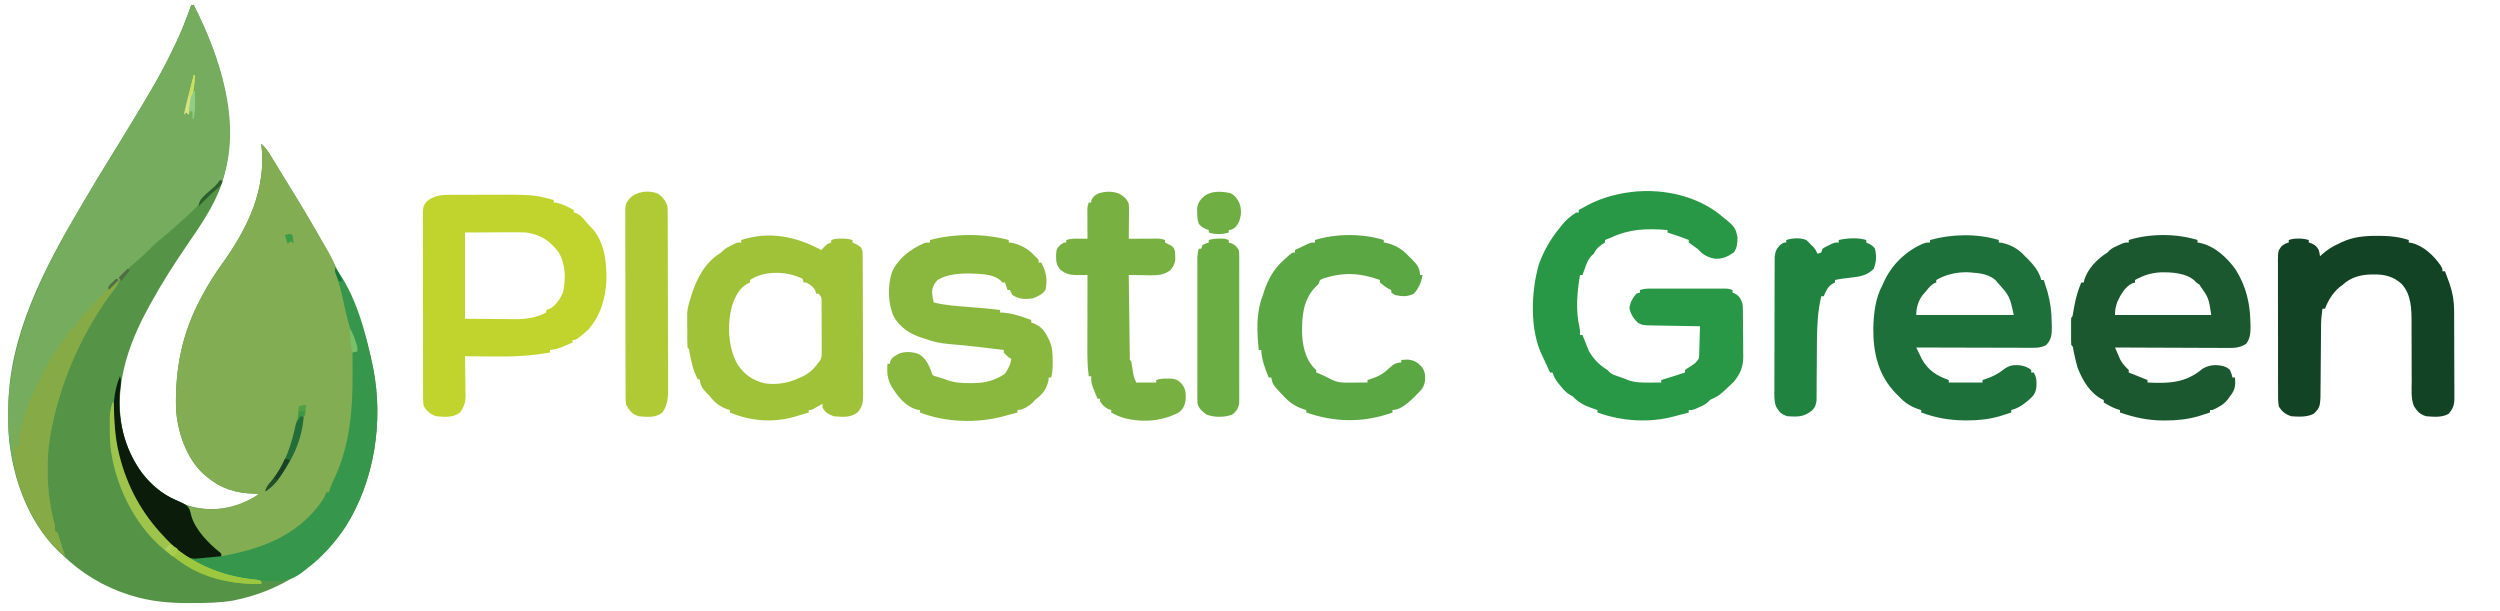 <?xml version="1.0" encoding="UTF-8"?>
<svg version="1.1" xmlns="http://www.w3.org/2000/svg" width="2000" height="489">
<path d="M0 0 C0.66 0 1.32 0 2 0 C23.993 43.439 39.72 94.911 24.375 143.062 C18.043 161.463 6.877 177.04 -4 193 C-13.988 207.678 -23.483 222.416 -32 238 C-32.44 238.792 -32.881 239.584 -33.334 240.399 C-51.37 272.868 -63.43 308.539 -53.693 345.65 C-47.51 366.609 -34.591 383.961 -15.645 394.945 C0.972 403.761 18.389 405.712 36.398 400.352 C42.157 398.191 49.608 395.392 54 391 C52.935 390.986 51.87 390.972 50.773 390.957 C35.636 390.548 23.766 386.94 12 377 C11.355 376.468 10.711 375.935 10.047 375.387 C-4.009 362.629 -11.091 341.279 -12.193 322.756 C-12.962 290.834 -7.31 262.269 8 234 C8.343 233.351 8.685 232.702 9.038 232.034 C13.597 223.406 18.703 215.411 24.408 207.499 C45.081 178.677 60.584 147.26 56 111 C59.013 113.82 61.191 116.64 63.328 120.164 C63.955 121.19 64.581 122.216 65.227 123.273 C65.894 124.379 66.562 125.485 67.25 126.625 C67.96 127.792 68.67 128.959 69.381 130.125 C70.484 131.936 71.587 133.748 72.688 135.561 C75.131 139.583 77.598 143.589 80.082 147.586 C94.754 171.202 108.507 195.16 121 220 C121.403 220.791 121.806 221.583 122.221 222.398 C132.717 243.099 140.341 265.28 145 288 C145.265 289.277 145.265 289.277 145.535 290.58 C153.948 333.181 146.577 381.277 123 418 C101.95 449.18 70.614 469.07 33.875 476.375 C22.897 478.315 11.864 478.399 0.75 478.438 C-0.505 478.447 -0.505 478.447 -1.785 478.456 C-17.352 478.53 -32.945 477.1 -47.875 472.438 C-48.685 472.188 -49.494 471.938 -50.329 471.681 C-70.566 465.122 -87.677 454.67 -103 440 C-103.746 439.317 -104.493 438.634 -105.262 437.93 C-131.719 412.904 -145.209 373.088 -146.29 337.365 C-146.369 333.431 -146.385 329.498 -146.375 325.562 C-146.374 324.731 -146.373 323.899 -146.372 323.043 C-146.171 264.918 -117.757 210.821 -88.739 161.935 C-87.044 159.074 -85.36 156.206 -83.68 153.336 C-77.374 142.58 -70.907 131.937 -64.32 121.352 C-58.473 111.946 -52.738 102.472 -47 93 C-46.475 92.135 -45.95 91.27 -45.41 90.378 C-35.017 73.23 -24.618 56.048 -15.94 37.954 C-14.966 35.93 -13.974 33.916 -12.98 31.902 C-7.917 21.518 -3.827 10.896 0 0 Z " fill="#559447" transform="translate(153,4)"/>
<path d="M0 0 C3.013 2.82 5.191 5.64 7.328 9.164 C7.955 10.19 8.581 11.216 9.227 12.273 C9.894 13.379 10.562 14.485 11.25 15.625 C11.96 16.792 12.67 17.959 13.381 19.125 C14.484 20.936 15.587 22.748 16.688 24.561 C19.131 28.583 21.598 32.589 24.082 36.586 C32.821 50.654 41.286 64.849 49.438 79.267 C50.749 81.562 52.094 83.828 53.469 86.086 C62.903 101.952 65.895 121.116 69.858 138.919 C71.514 146.249 73.541 153.284 76.117 160.34 C77 163 77 163 77 166 C76.01 166.33 75.02 166.66 74 167 C74.016 168.684 74.016 168.684 74.032 170.402 C74.069 174.653 74.091 178.905 74.11 183.156 C74.12 184.98 74.133 186.804 74.151 188.628 C74.45 220.609 68.699 250.485 54 279 C53.34 279 52.68 279 52 279 C51.902 279.558 51.804 280.116 51.703 280.691 C47.093 295.829 28.292 309.806 15 317 C2.524 323.184 -10.833 327.371 -24.562 329.625 C-25.863 329.844 -27.164 330.063 -28.504 330.289 C-32 330 -32 330 -33.495 328.762 C-34.755 327.247 -35.883 325.624 -37 324 C-38.114 322.886 -38.114 322.886 -39.25 321.75 C-47.314 313.686 -55.481 305.122 -59 294 C-58.625 291.688 -58.625 291.688 -58 290 C-57.475 290.144 -56.951 290.289 -56.41 290.438 C-38.284 294.781 -21.456 291.602 -5.414 282.488 C-3.134 281.211 -3.134 281.211 -2 280 C-3.065 279.986 -4.13 279.972 -5.227 279.957 C-20.364 279.548 -32.234 275.94 -44 266 C-44.645 265.468 -45.289 264.935 -45.953 264.387 C-60.009 251.629 -67.091 230.279 -68.193 211.756 C-68.962 179.834 -63.31 151.269 -48 123 C-47.657 122.351 -47.315 121.702 -46.962 121.034 C-42.403 112.406 -37.297 104.411 -31.592 96.499 C-10.919 67.677 4.584 36.26 0 0 Z " fill="#82AD53" transform="translate(209,115)"/>
<path d="M0 0 C0.66 0 1.32 0 2 0 C22.451 40.394 40.233 92.188 25.898 137.48 C25.454 138.728 25.454 138.728 25 140 C24.34 140 23.68 140 23 140 C22.738 140.589 22.477 141.178 22.207 141.785 C20.936 144.118 19.598 145.604 17.688 147.438 C16.748 148.352 16.748 148.352 15.789 149.285 C15.199 149.851 14.608 150.417 14 151 C10.908 154.013 8.016 157.117 5.188 160.375 C2.054 163.924 -1.201 167.075 -4.812 170.129 C-7.371 172.317 -9.837 174.593 -12.312 176.875 C-15.99 180.237 -19.737 183.447 -23.625 186.562 C-27.997 190.089 -31.955 193.846 -35.871 197.867 C-38.54 200.54 -41.367 202.989 -44.227 205.453 C-52.339 212.448 -52.339 212.448 -57.926 221.387 C-59.201 224.489 -60.918 226.684 -63 229.312 C-86.73 260.111 -102.849 297.165 -111 335 C-111.179 335.805 -111.359 336.61 -111.543 337.439 C-116.704 361.488 -116.094 389.487 -109.898 413.238 C-109 417 -109 417 -109 421 C-108.34 421.33 -107.68 421.66 -107 422 C-106.254 423.969 -106.254 423.969 -105.562 426.5 C-104.182 431.387 -102.637 436.194 -101 441 C-128.348 418.78 -140.603 382.833 -145.582 349.051 C-152.557 280.937 -122.646 219.058 -88.739 161.935 C-87.044 159.074 -85.36 156.206 -83.68 153.336 C-77.374 142.58 -70.907 131.937 -64.32 121.352 C-58.473 111.946 -52.738 102.472 -47 93 C-46.475 92.135 -45.95 91.27 -45.41 90.378 C-35.017 73.23 -24.618 56.048 -15.94 37.954 C-14.966 35.93 -13.974 33.916 -12.98 31.902 C-7.917 21.518 -3.827 10.896 0 0 Z M-60 219 C-62.31 221.31 -64.62 223.62 -67 226 C-66.67 226.66 -66.34 227.32 -66 228 C-63.36 225.36 -60.72 222.72 -58 220 C-58.66 219.67 -59.32 219.34 -60 219 Z " fill="#75AC5E" transform="translate(153,4)"/>
<path d="M0 0 C13.958 11.151 13.958 11.151 15.684 19.594 C15.737 23.768 15.309 28.253 12.684 31.594 C7.971 34.893 3.567 36.866 -2.316 36.594 C-8.498 35.424 -12.075 33.282 -16.316 28.594 C-17.569 27.673 -18.841 26.778 -20.129 25.906 C-21.181 25.143 -22.233 24.38 -23.316 23.594 C-23.316 22.934 -23.316 22.274 -23.316 21.594 C-27.042 20.059 -30.803 18.73 -34.629 17.469 C-36.232 16.939 -36.232 16.939 -37.867 16.398 C-38.675 16.133 -39.484 15.867 -40.316 15.594 C-40.316 14.934 -40.316 14.274 -40.316 13.594 C-56.63 12.307 -70.186 12.559 -85.316 19.594 C-86.979 20.271 -88.644 20.941 -90.316 21.594 C-90.316 22.254 -90.316 22.914 -90.316 23.594 C-91.245 24.192 -92.173 24.79 -93.129 25.406 C-96.413 27.66 -97.441 29.184 -99.316 32.594 C-99.948 33.166 -100.58 33.738 -101.23 34.328 C-103.813 37.133 -104.779 39.768 -106.066 43.344 C-106.494 44.514 -106.922 45.685 -107.363 46.891 C-107.835 48.229 -107.835 48.229 -108.316 49.594 C-108.976 49.594 -109.636 49.594 -110.316 49.594 C-112.6 63.418 -113.907 77.637 -110.754 91.43 C-110.316 93.594 -110.316 93.594 -110.316 97.594 C-109.656 97.594 -108.996 97.594 -108.316 97.594 C-108.062 98.246 -107.809 98.898 -107.547 99.57 C-106.49 102.253 -105.407 104.925 -104.316 107.594 C-103.904 108.604 -103.491 109.615 -103.066 110.656 C-99.295 116.987 -94.663 121.89 -88.316 125.594 C-87.829 126.108 -87.342 126.622 -86.84 127.152 C-84.758 129.123 -82.645 129.742 -79.941 130.656 C-74.403 132.556 -74.403 132.556 -71.902 133.652 C-65.892 135.84 -59.685 135.727 -53.379 135.656 C-52.6 135.652 -51.82 135.647 -51.018 135.643 C-49.117 135.631 -47.217 135.613 -45.316 135.594 C-45.316 134.934 -45.316 134.274 -45.316 133.594 C-44.448 133.328 -43.579 133.063 -42.684 132.789 C-40.955 132.259 -40.955 132.259 -39.191 131.719 C-38.054 131.371 -36.917 131.023 -35.746 130.664 C-32.589 129.679 -29.45 128.651 -26.316 127.594 C-26.316 126.934 -26.316 126.274 -26.316 125.594 C-24.418 124.191 -24.418 124.191 -21.941 122.656 C-18.834 120.728 -17.385 119.697 -15.316 116.594 C-14.948 113.785 -14.948 113.785 -14.902 110.613 C-14.844 108.868 -14.844 108.868 -14.785 107.088 C-14.754 105.873 -14.723 104.658 -14.691 103.406 C-14.633 101.566 -14.633 101.566 -14.574 99.689 C-14.48 96.658 -14.394 93.626 -14.316 90.594 C-14.869 90.586 -15.422 90.578 -15.991 90.569 C-21.75 90.483 -27.509 90.384 -33.268 90.276 C-35.416 90.238 -37.565 90.203 -39.713 90.172 C-42.804 90.126 -45.894 90.068 -48.984 90.008 C-49.943 89.996 -50.901 89.985 -51.889 89.973 C-60.431 89.784 -60.431 89.784 -64.316 87.594 C-67.671 83.952 -69.973 80.754 -70.754 75.844 C-70.155 71.392 -68.214 68.014 -65.316 64.594 C-64.326 64.264 -63.336 63.934 -62.316 63.594 C-62.316 62.934 -62.316 62.274 -62.316 61.594 C-58.928 60.464 -56.353 60.467 -52.781 60.464 C-52.122 60.463 -51.464 60.461 -50.785 60.459 C-48.608 60.455 -46.431 60.458 -44.254 60.461 C-42.741 60.46 -41.228 60.459 -39.715 60.458 C-36.544 60.457 -33.373 60.459 -30.202 60.463 C-26.137 60.469 -22.071 60.466 -18.006 60.46 C-14.881 60.456 -11.757 60.457 -8.633 60.46 C-7.133 60.461 -5.634 60.46 -4.135 60.457 C-2.041 60.455 0.054 60.459 2.148 60.464 C3.341 60.465 4.533 60.466 5.761 60.467 C8.684 60.594 8.684 60.594 11.684 61.594 C11.684 62.254 11.684 62.914 11.684 63.594 C12.302 63.883 12.921 64.171 13.559 64.469 C17.294 66.447 18.387 68.687 19.684 72.594 C19.958 75.071 19.958 75.071 19.99 77.7 C20.006 78.692 20.022 79.683 20.038 80.705 C20.044 81.767 20.049 82.828 20.055 83.922 C20.064 85.025 20.073 86.129 20.082 87.266 C20.097 89.599 20.105 91.933 20.109 94.266 C20.121 97.817 20.17 101.367 20.221 104.918 C20.23 107.19 20.237 109.462 20.242 111.734 C20.262 112.788 20.281 113.841 20.301 114.927 C20.251 123.196 17.917 128.584 12.762 134.977 C1.427 145.778 1.427 145.778 -4.395 148.602 C-6.366 149.489 -6.366 149.489 -7.723 151.051 C-9.853 153.113 -12.117 154.073 -14.816 155.281 C-15.775 155.718 -16.735 156.155 -17.723 156.605 C-20.316 157.594 -20.316 157.594 -23.316 157.594 C-23.316 158.254 -23.316 158.914 -23.316 159.594 C-26.357 160.411 -29.399 161.222 -32.441 162.031 C-33.725 162.376 -33.725 162.376 -35.035 162.729 C-55.101 168.054 -76.766 166.651 -96.316 159.594 C-96.316 158.934 -96.316 158.274 -96.316 157.594 C-96.896 157.412 -97.477 157.23 -98.074 157.043 C-105.514 154.649 -110.786 152.266 -116.316 146.594 C-117.095 146.158 -117.874 145.722 -118.676 145.273 C-121.79 143.293 -123.69 141.087 -126.004 138.219 C-127.154 136.815 -127.154 136.815 -128.328 135.383 C-130.16 132.813 -131.306 130.566 -132.316 127.594 C-132.976 127.594 -133.636 127.594 -134.316 127.594 C-135.533 124.926 -136.746 122.256 -137.949 119.582 C-138.748 117.836 -139.567 116.099 -140.434 114.387 C-150.623 93.732 -149.518 63.289 -143.344 41.512 C-139.344 30.151 -133.965 20.898 -126.316 11.594 C-125.769 10.894 -125.221 10.194 -124.656 9.473 C-121.331 5.35 -117.794 2.435 -113.316 -0.406 C-112.656 -0.406 -111.996 -0.406 -111.316 -0.406 C-111.316 -1.066 -111.316 -1.726 -111.316 -2.406 C-101.906 -7.837 -93.01 -12.004 -82.316 -14.406 C-81.61 -14.581 -80.903 -14.755 -80.175 -14.935 C-53.277 -21.086 -22.291 -16.615 0 0 Z " fill="#289746" transform="translate(1374.316,170.406)"/>
<path d="M0 0 C1.18 -0.006 2.359 -0.013 3.574 -0.019 C4.84 -0.02 6.105 -0.022 7.409 -0.023 C8.745 -0.026 10.081 -0.029 11.417 -0.033 C14.221 -0.039 17.024 -0.041 19.827 -0.04 C22.663 -0.04 25.5 -0.047 28.336 -0.061 C66.427 -0.242 66.427 -0.242 82.929 4.145 C82.929 4.805 82.929 5.465 82.929 6.145 C83.713 6.207 84.496 6.269 85.304 6.333 C90.282 7.448 94.453 9.748 98.929 12.145 C98.929 12.805 98.929 13.465 98.929 14.145 C99.61 14.31 100.29 14.475 100.991 14.645 C104.647 16.512 106.6 18.937 109.183 22.075 C110.905 24.19 110.905 24.19 112.952 26.087 C123.501 37.073 125.266 53.646 125.081 68.157 C124.321 83.07 120.457 96.429 110.554 107.895 C100.929 116.145 100.929 116.145 97.929 116.145 C97.929 116.805 97.929 117.465 97.929 118.145 C96.058 118.966 94.182 119.776 92.304 120.583 C91.26 121.035 90.216 121.488 89.14 121.954 C86.042 123.103 83.197 123.718 79.929 124.145 C79.929 124.805 79.929 125.465 79.929 126.145 C64.751 128.973 50.091 129.518 34.679 129.333 C32.458 129.318 30.236 129.304 28.015 129.292 C22.653 129.259 17.291 129.209 11.929 129.145 C11.95 130.26 11.971 131.374 11.992 132.522 C12.065 136.68 12.111 140.838 12.149 144.996 C12.169 146.791 12.196 148.587 12.231 150.382 C12.28 152.971 12.302 155.56 12.32 158.149 C12.34 158.944 12.361 159.739 12.382 160.558 C12.384 166.229 11.178 169.475 7.929 174.145 C2.524 178.441 -4.505 177.756 -11.071 177.145 C-15.909 175.533 -18.251 173.348 -21.071 169.145 C-21.577 166.048 -21.577 166.048 -21.586 162.51 C-21.593 161.857 -21.6 161.203 -21.607 160.53 C-21.625 158.348 -21.615 156.167 -21.604 153.985 C-21.612 152.418 -21.62 150.851 -21.631 149.283 C-21.653 145.031 -21.65 140.779 -21.641 136.527 C-21.636 132.976 -21.643 129.425 -21.651 125.874 C-21.668 117.495 -21.664 109.117 -21.647 100.738 C-21.631 92.098 -21.646 83.458 -21.679 74.817 C-21.705 67.395 -21.713 59.974 -21.704 52.552 C-21.699 48.12 -21.701 43.689 -21.722 39.258 C-21.74 35.091 -21.734 30.924 -21.71 26.757 C-21.705 25.229 -21.708 23.701 -21.721 22.173 C-21.82 9.19 -21.82 9.19 -18.653 5.272 C-12.915 0.546 -7.337 0.027 0 0 Z M11.929 30.145 C11.929 52.915 11.929 75.685 11.929 99.145 C23.685 99.238 23.685 99.238 35.679 99.333 C38.128 99.36 40.577 99.387 43.1 99.416 C45.079 99.424 47.059 99.432 49.038 99.438 C50.533 99.461 50.533 99.461 52.058 99.485 C60.673 99.488 69.265 98.309 76.929 94.145 C76.929 93.485 76.929 92.825 76.929 92.145 C77.678 91.903 78.427 91.661 79.198 91.411 C84.562 88.925 87.852 83.445 90.304 78.208 C92.546 67.224 92.669 56.134 86.929 46.145 C79.713 36.552 72.665 31.991 60.929 30.145 C57.059 29.897 53.208 29.911 49.331 29.95 C47.9 29.953 47.9 29.953 46.44 29.956 C42.915 29.966 39.391 29.994 35.866 30.02 C24.017 30.082 24.017 30.082 11.929 30.145 Z " fill="#C1D32D" transform="translate(360.071,155.855)"/>
<path d="M0 0 C0 0.66 0 1.32 0 2 C0.728 2.124 1.457 2.248 2.207 2.375 C13.924 4.997 23.407 13.935 30.34 23.375 C38.986 37.047 42.187 50.998 42.375 67.062 C42.389 67.955 42.403 68.848 42.418 69.768 C42.38 74.861 42.078 78.734 39 83 C33.773 86.42 29.256 86.412 23.231 86.341 C22.264 86.341 21.298 86.341 20.302 86.342 C17.121 86.34 13.939 86.317 10.758 86.293 C8.547 86.287 6.336 86.283 4.125 86.28 C-1.685 86.269 -7.495 86.239 -13.305 86.206 C-19.237 86.175 -25.169 86.162 -31.102 86.146 C-42.734 86.114 -54.367 86.063 -66 86 C-65.119 88.069 -64.219 90.13 -63.312 92.188 C-62.814 93.336 -62.315 94.485 -61.801 95.668 C-59.934 99.122 -57.813 101.302 -55 104 C-55 104.66 -55 105.32 -55 106 C-54.285 106.286 -53.569 106.572 -52.832 106.867 C-48.555 108.578 -44.277 110.289 -40 112 C-40 112.66 -40 113.32 -40 114 C-23.213 114.905 -9.251 114.403 4 103 C9.561 99.751 14.811 99.476 21 101 C23.938 102.188 23.938 102.188 26 104 C27.312 107.188 27.312 107.188 28 110 C28.66 110 29.32 110 30 110 C30.505 116.315 30.175 119.922 26 125 C25.278 126.011 24.556 127.021 23.812 128.062 C20.651 131.807 16.435 134.031 12 136 C11.34 136 10.68 136 10 136 C10 136.66 10 137.32 10 138 C8.065 138.634 6.127 139.256 4.188 139.875 C2.569 140.397 2.569 140.397 0.918 140.93 C-7.823 143.46 -16.485 144.388 -25.562 144.375 C-26.598 144.375 -27.634 144.375 -28.701 144.375 C-40.335 144.204 -51.026 141.795 -62 138 C-62 137.34 -62 136.68 -62 136 C-63.268 135.629 -63.268 135.629 -64.562 135.25 C-68.384 133.86 -71.519 132.089 -75 130 C-75 129.34 -75 128.68 -75 128 C-75.835 127.629 -75.835 127.629 -76.688 127.25 C-86.397 122.002 -92.06 111.989 -96 102 C-97.302 97.514 -98.288 92.965 -99.238 88.395 C-99.642 85.18 -99.642 85.18 -101 84 C-101.099 82.377 -101.131 80.751 -101.133 79.125 C-101.134 78.14 -101.135 77.155 -101.137 76.141 C-101.133 75.104 -101.129 74.068 -101.125 73 C-101.131 71.445 -101.131 71.445 -101.137 69.859 C-101.135 68.875 -101.134 67.89 -101.133 66.875 C-101.132 65.965 -101.131 65.055 -101.129 64.117 C-101 62 -101 62 -100 61 C-99.531 58.544 -99.1 56.091 -98.688 53.625 C-97.485 46.771 -95.688 40.44 -93 34 C-92.34 34 -91.68 34 -91 34 C-90.818 33.126 -90.818 33.126 -90.633 32.234 C-88.026 23.029 -79.906 14.851 -72 10 C-71.562 9.526 -71.123 9.051 -70.672 8.562 C-68.491 6.524 -66.219 5.53 -63.5 4.312 C-62.541 3.876 -61.582 3.439 -60.594 2.988 C-58 2 -58 2 -55 2 C-55 1.34 -55 0.68 -55 0 C-38.005 -5.277 -16.995 -5.277 0 0 Z M-50 32 C-50 32.66 -50 33.32 -50 34 C-50.74 34.226 -51.48 34.451 -52.242 34.684 C-57.98 37.423 -61.601 43.934 -64.18 49.586 C-65.482 53.318 -66 55.99 -66 60 C-40.59 60 -15.18 60 11 60 C8.976 46.35 8.976 46.35 1.375 35.562 C0.199 34.789 0.199 34.789 -1 34 C-1.436 33.517 -1.871 33.033 -2.32 32.535 C-9.106 26.334 -20.656 25.728 -29.387 25.848 C-37.095 26.297 -43.275 28.264 -50 32 Z " fill="#1B582F" transform="translate(1758,192)"/>
<path d="M0 0 C0 0.66 0 1.32 0 2 C0.784 2.062 1.567 2.124 2.375 2.188 C9.794 3.85 15.978 7.261 21 13 C21.804 13.763 22.609 14.526 23.438 15.312 C28.219 20.327 32.288 25.153 34 32 C34.66 32 35.32 32 36 32 C36.632 33.956 37.255 35.915 37.875 37.875 C38.397 39.511 38.397 39.511 38.93 41.18 C41.337 49.771 42.363 57.826 42.375 66.75 C42.399 67.752 42.424 68.753 42.449 69.785 C42.472 75.639 42.216 79.54 38 84 C33.315 86.612 28.555 86.268 23.344 86.227 C22.378 86.227 21.412 86.228 20.416 86.228 C17.229 86.227 14.042 86.211 10.855 86.195 C8.643 86.192 6.431 86.189 4.218 86.187 C-1.6 86.179 -7.418 86.159 -13.236 86.137 C-19.175 86.117 -25.114 86.108 -31.053 86.098 C-42.702 86.076 -54.351 86.042 -66 86 C-65.091 87.9 -64.173 89.795 -63.25 91.688 C-62.74 92.743 -62.229 93.799 -61.703 94.887 C-56.534 104.336 -49.856 108.514 -40 112 C-40 112.66 -40 113.32 -40 114 C-31.09 114 -22.18 114 -13 114 C-13 113.34 -13 112.68 -13 112 C-12.299 111.781 -11.598 111.562 -10.875 111.336 C-5.014 109.377 -0.572 107.181 4.242 103.332 C8.198 100.334 11.749 99.822 16.562 100.188 C20.277 100.715 23.024 101.6 26 104 C26 104.66 26 105.32 26 106 C26.66 106 27.32 106 28 106 C29.708 108.971 30.252 111.081 30.188 114.5 C30.178 115.629 30.178 115.629 30.168 116.781 C29.754 122.245 28.133 124.306 24 128 C19.575 131.688 15.691 134.577 10 136 C10 136.66 10 137.32 10 138 C8.065 138.634 6.127 139.256 4.188 139.875 C2.569 140.397 2.569 140.397 0.918 140.93 C-7.708 143.428 -16.229 144.364 -25.188 144.312 C-26.183 144.309 -27.179 144.306 -28.206 144.302 C-39.957 144.131 -50.963 142.139 -62 138 C-62 137.34 -62 136.68 -62 136 C-63.268 135.629 -63.268 135.629 -64.562 135.25 C-70.984 132.915 -75.416 130.02 -80 125 C-80.669 124.346 -81.338 123.693 -82.027 123.02 C-96.343 108.41 -100.502 90.502 -100.356 70.588 C-100.041 58.71 -98.74 46.567 -93 36 C-92.653 35.219 -92.306 34.438 -91.949 33.633 C-85.795 20.056 -74.865 9.333 -61.258 3.219 C-58 2 -58 2 -55 2 C-55 1.34 -55 0.68 -55 0 C-37.567 -4.833 -17.364 -5.304 0 0 Z M-50 32 C-50 32.66 -50 33.32 -50 34 C-50.557 34.206 -51.114 34.413 -51.688 34.625 C-54.294 36.175 -55.914 38.064 -57.773 40.438 C-58.828 41.781 -59.969 43.055 -61.125 44.312 C-64.479 49.12 -66 54.162 -66 60 C-40.26 60 -14.52 60 12 60 C8.747 44.946 8.747 44.946 -1 34 C-1.577 33.319 -2.155 32.639 -2.75 31.938 C-7.944 27.465 -15.328 26.413 -22 26 C-22.759 25.947 -23.519 25.894 -24.301 25.84 C-33.269 25.511 -42.219 27.461 -50 32 Z " fill="#1D703A" transform="translate(1599,192)"/>
<path d="M0 0 C1.145 -1.207 1.145 -1.207 2.312 -2.438 C5 -5 5 -5 8 -6 C8 -6.66 8 -7.32 8 -8 C10.933 -8.978 12.882 -9.134 15.938 -9.125 C17.219 -9.129 17.219 -9.129 18.527 -9.133 C20.827 -9.009 22.796 -8.644 25 -8 C25 -7.34 25 -6.68 25 -6 C25.598 -5.711 26.196 -5.423 26.812 -5.125 C31.816 -2.552 31.816 -2.552 33 1 C33.098 2.661 33.139 4.326 33.147 5.99 C33.158 7.536 33.158 7.536 33.169 9.112 C33.172 10.242 33.174 11.372 33.177 12.536 C33.184 13.727 33.19 14.917 33.197 16.144 C33.217 20.092 33.228 24.04 33.238 27.988 C33.242 29.349 33.246 30.709 33.251 32.069 C33.27 38.461 33.284 44.852 33.292 51.243 C33.302 58.616 33.328 65.988 33.369 73.36 C33.399 79.062 33.414 84.764 33.417 90.466 C33.419 93.87 33.428 97.274 33.453 100.678 C33.478 104.478 33.477 108.276 33.47 112.075 C33.489 113.761 33.489 113.761 33.509 115.481 C33.468 121.633 33.167 125.345 29 130 C23.496 134.234 16.619 133.623 10 133 C5.756 131.536 3.22 129.947 1 126 C1 125.01 1 124.02 1 123 C0.06 123.541 0.06 123.541 -0.898 124.094 C-1.716 124.558 -2.533 125.022 -3.375 125.5 C-4.187 125.964 -4.999 126.428 -5.836 126.906 C-8 128 -8 128 -10 128 C-10 128.66 -10 129.32 -10 130 C-12.707 130.817 -15.416 131.629 -18.125 132.438 C-19.266 132.783 -19.266 132.783 -20.43 133.135 C-37.997 138.359 -56.114 137.127 -73 130 C-73 129.34 -73 128.68 -73 128 C-74.299 127.629 -74.299 127.629 -75.625 127.25 C-82.109 124.849 -85.834 121.292 -90 116 C-90.516 115.505 -91.031 115.01 -91.562 114.5 C-94.581 111.35 -97 108.428 -97 104 C-97.66 103.67 -98.32 103.34 -99 103 C-102.556 96.392 -103.98 89.11 -105.387 81.809 C-105.711 79.109 -105.711 79.109 -107 78 C-107.22 73.692 -107.186 69.378 -107.185 65.064 C-107.187 62.905 -107.206 60.746 -107.225 58.586 C-107.228 57.201 -107.23 55.815 -107.23 54.43 C-107.235 53.174 -107.239 51.918 -107.243 50.625 C-106.988 46.818 -106.168 43.623 -105 40 C-104.656 38.819 -104.312 37.638 -103.957 36.422 C-99.685 22.717 -92.748 9.494 -80 2 C-79.505 1.499 -79.01 0.997 -78.5 0.48 C-76.544 -1.45 -74.458 -2.47 -72 -3.688 C-71.134 -4.124 -70.267 -4.561 -69.375 -5.012 C-67 -6 -67 -6 -64 -6 C-64 -6.66 -64 -7.32 -64 -8 C-41.341 -15.307 -20.35 -10.872 0 0 Z M-57 24 C-57 24.66 -57 25.32 -57 26 C-57.588 26.259 -58.176 26.518 -58.781 26.785 C-65.66 30.551 -68.89 37.225 -71.273 44.387 C-75.368 59.113 -74.656 77.698 -67.137 91.199 C-61.964 99.394 -54.934 104.248 -45.402 106.656 C-36.211 107.971 -27.482 106.655 -19 103 C-18.169 102.649 -17.337 102.299 -16.48 101.938 C-10.541 99.231 -6.795 96.285 -3 91 C-2.23 90.108 -2.23 90.108 -1.445 89.197 C0.27 86.589 0.375 85.191 0.372 82.095 C0.379 81.124 0.385 80.153 0.391 79.153 C0.382 78.111 0.373 77.069 0.363 75.996 C0.364 74.921 0.364 73.846 0.365 72.739 C0.362 70.469 0.353 68.198 0.336 65.928 C0.313 62.447 0.316 58.967 0.322 55.486 C0.317 53.281 0.31 51.076 0.301 48.871 C0.302 47.827 0.303 46.784 0.304 45.708 C0.294 44.74 0.284 43.772 0.275 42.775 C0.27 41.923 0.265 41.072 0.261 40.194 C0.133 37.71 0.133 37.71 -2 35 C-2.66 35 -3.32 35 -4 35 C-4.309 33.886 -4.309 33.886 -4.625 32.75 C-6.412 29.176 -8.56 27.935 -12 26 C-12.66 26 -13.32 26 -14 26 C-14.495 24.515 -14.495 24.515 -15 23 C-27.424 16.809 -45.302 16.202 -57 24 Z " fill="#9FC239" transform="translate(657,200)"/>
<path d="M0 0 C0 0.66 0 1.32 0 2 C0.784 2.062 1.567 2.124 2.375 2.188 C9.776 3.846 16.005 7.249 21 13 C21.598 13.557 22.196 14.114 22.812 14.688 C24 16 24 16 24 18 C24.66 18 25.32 18 26 18 C30.012 25.415 31.06 31.582 29.438 39.875 C26.938 43.57 23.138 45.172 19.062 46.75 C12.821 47.506 8.364 47.576 3 44 C1.625 41.812 1.625 41.812 1 40 C0.34 40 -0.32 40 -1 40 C-1.99 37.03 -1.99 37.03 -3 34 C-3.66 34 -4.32 34 -5 34 C-5.451 33.539 -5.902 33.077 -6.367 32.602 C-11.17 27.891 -19.577 27.332 -26 27 C-26.978 26.947 -27.957 26.894 -28.965 26.84 C-38.105 26.585 -48.984 27.1 -57 32 C-59.841 35.315 -61.256 37.791 -61.312 42.125 C-61.082 44.98 -60.743 47.283 -60 50 C-50.897 52.221 -41.685 52.832 -32.375 53.562 C-30.028 53.751 -27.681 53.941 -25.334 54.133 C-23.885 54.251 -22.436 54.367 -20.986 54.481 C-16.301 54.856 -11.659 55.39 -7 56 C-7 56.66 -7 57.32 -7 58 C-6.452 58.014 -5.904 58.028 -5.34 58.043 C2.941 58.541 10.265 61.205 18 64 C18 64.66 18 65.32 18 66 C19.083 66.371 19.083 66.371 20.188 66.75 C25.801 69.245 28.618 72.446 31.25 77.938 C31.75 78.957 32.25 79.977 32.766 81.027 C34.98 86.36 35.157 91.279 35.125 97 C35.129 97.699 35.133 98.397 35.137 99.117 C35.13 102.871 34.898 106.352 34 110 C33.34 110 32.68 110 32 110 C31.918 110.846 31.835 111.691 31.75 112.562 C30.158 119.858 26.692 123.613 21 128 C20.381 128.681 19.762 129.361 19.125 130.062 C15.945 132.962 11.428 136 7 136 C7 136.66 7 137.32 7 138 C3.981 138.819 0.959 139.629 -2.062 140.438 C-3.334 140.783 -3.334 140.783 -4.631 141.135 C-25.651 146.735 -50.605 145.931 -71 138 C-71 137.34 -71 136.68 -71 136 C-71.66 135.938 -72.32 135.876 -73 135.812 C-82.795 133.16 -88.292 125.711 -93.613 117.516 C-97.123 111.306 -97.603 106.05 -97 99 C-96.34 99 -95.68 99 -95 99 C-94.959 98.422 -94.918 97.845 -94.875 97.25 C-93.537 93.808 -91.137 92.784 -88 91 C-82.888 88.955 -76.936 89.315 -71.875 91.312 C-65.807 94.616 -63.096 101.713 -61 108 C-59.209 108.923 -59.209 108.923 -57 109.5 C-52 111 -52 111 -50.093 111.744 C-43.774 114.126 -37.97 114.539 -31.25 114.5 C-30.195 114.498 -29.139 114.496 -28.052 114.494 C-18.482 114.301 -11.05 112.367 -3 107 C-0.432 102.997 1.42 99.784 2 95 C1.34 94.67 0.68 94.34 0 94 C-2.125 92.062 -2.125 92.062 -4 90 C-4 89.34 -4 88.68 -4 88 C-7.562 87.558 -11.125 87.122 -14.688 86.688 C-15.794 86.552 -16.9 86.417 -18.039 86.277 C-24.287 85.525 -30.536 84.836 -36.801 84.238 C-38.084 84.114 -39.368 83.99 -40.691 83.863 C-43.181 83.626 -45.671 83.397 -48.163 83.178 C-54.858 82.537 -60.731 81.419 -67 79 C-67.98 78.696 -68.959 78.392 -69.969 78.078 C-79.339 75.013 -87.315 69.742 -92.121 60.949 C-96.76 50.628 -96.9 36.575 -93.5 25.812 C-88.613 14.834 -78.733 7.346 -67.98 2.664 C-66 2 -66 2 -63 2 C-63 1.34 -63 0.68 -63 0 C-43.519 -5.304 -19.481 -5.304 0 0 Z " fill="#8AB83E" transform="translate(807,192)"/>
<path d="M0 0 C1.049 0.001 2.097 0.003 3.178 0.004 C10.875 0.099 17.835 0.9 25.188 3.312 C25.188 3.973 25.188 4.633 25.188 5.312 C25.913 5.425 26.639 5.537 27.387 5.652 C37.036 7.927 45.152 15.752 50.688 23.688 C52.188 26.312 52.188 26.312 52.188 28.312 C52.847 28.312 53.508 28.312 54.188 28.312 C54.986 30.456 55.776 32.602 56.562 34.75 C57.003 35.945 57.444 37.14 57.898 38.371 C60.355 45.553 61.487 52.463 61.478 60.042 C61.485 60.862 61.491 61.683 61.498 62.529 C61.517 65.211 61.521 67.892 61.523 70.574 C61.53 72.453 61.537 74.331 61.544 76.21 C61.556 80.132 61.559 84.055 61.558 87.978 C61.558 92.998 61.585 98.018 61.62 103.038 C61.642 106.912 61.646 110.785 61.645 114.658 C61.647 116.509 61.656 118.36 61.672 120.212 C61.691 122.799 61.685 125.384 61.673 127.971 C61.685 128.731 61.696 129.49 61.707 130.272 C61.647 135.419 60.453 138.358 57.188 142.312 C51.726 145.466 45.288 144.782 39.188 144.312 C34.236 142.898 31.846 140.366 29.255 136.077 C26.852 129.855 27.508 122.804 27.551 116.223 C27.543 114.552 27.532 112.881 27.519 111.21 C27.491 106.825 27.49 102.442 27.497 98.057 C27.505 91.045 27.473 84.033 27.435 77.021 C27.426 74.585 27.431 72.15 27.438 69.714 C27.434 58.775 27.336 47.228 19.652 38.586 C13.168 32.589 6.064 30.759 -2.625 30.875 C-3.41 30.881 -4.194 30.887 -5.003 30.894 C-13.728 31.127 -21.328 33.21 -27.812 39.312 C-28.617 39.89 -29.421 40.468 -30.25 41.062 C-35.74 45.883 -39.264 51.517 -41.812 58.312 C-42.472 58.312 -43.133 58.312 -43.812 58.312 C-44.546 62.923 -44.943 67.357 -44.97 72.023 C-44.986 73.961 -44.986 73.961 -45.001 75.937 C-45.006 76.959 -45.006 76.959 -45.012 78 C-45.024 80.154 -45.043 82.308 -45.065 84.462 C-45.126 90.581 -45.18 96.7 -45.214 102.82 C-45.235 106.576 -45.27 110.331 -45.315 114.087 C-45.329 115.509 -45.337 116.93 -45.341 118.352 C-45.387 136.887 -45.387 136.887 -50.812 142.312 C-56.532 145.172 -62.562 144.736 -68.812 144.312 C-73.631 142.706 -76.204 140.659 -78.812 136.312 C-79.423 132.33 -79.369 128.373 -79.346 124.35 C-79.355 123.138 -79.363 121.926 -79.372 120.677 C-79.391 117.361 -79.392 114.045 -79.383 110.729 C-79.378 107.958 -79.385 105.187 -79.392 102.416 C-79.409 95.879 -79.406 89.342 -79.389 82.804 C-79.372 76.064 -79.388 69.325 -79.42 62.585 C-79.447 56.793 -79.454 51.001 -79.446 45.209 C-79.441 41.752 -79.443 38.295 -79.463 34.838 C-79.485 30.983 -79.466 27.13 -79.444 23.275 C-79.455 22.132 -79.467 20.989 -79.479 19.812 C-79.386 12.089 -79.386 12.089 -76.461 8.127 C-73.812 6.312 -73.812 6.312 -70.812 5.312 C-70.812 4.652 -70.812 3.993 -70.812 3.312 C-68.015 2.38 -66.269 2.178 -63.375 2.188 C-62.613 2.185 -61.851 2.182 -61.066 2.18 C-58.859 2.31 -56.933 2.704 -54.812 3.312 C-54.812 3.973 -54.812 4.633 -54.812 5.312 C-53.668 5.684 -53.668 5.684 -52.5 6.062 C-49.485 7.465 -48.447 8.452 -46.812 11.312 C-46.125 14.062 -46.125 14.062 -45.812 16.312 C-45.404 15.929 -44.995 15.545 -44.573 15.149 C-40.195 11.199 -35.85 8.501 -30.5 6.062 C-29.805 5.725 -29.109 5.387 -28.393 5.039 C-19.177 0.748 -10.07 -0.051 0 0 Z " fill="#124324" transform="translate(1901.812,188.688)"/>
<path d="M0 0 C0 0.66 0 1.32 0 2 C0.722 2.119 1.444 2.237 2.188 2.359 C9.239 3.966 15.254 7.576 20 13 C21.268 14.207 21.268 14.207 22.562 15.438 C26.416 19.489 29 22.291 29 28 C29.66 28 30.32 28 31 28 C30.183 33.555 27.928 38.926 24 43 C19.042 45.479 14.29 45.249 9 44 C7.515 43.01 7.515 43.01 6 42 C6 41.34 6 40.68 6 40 C5.443 39.752 4.886 39.505 4.312 39.25 C1.576 37.771 -0.677 36.065 -3 34 C-3 33.34 -3 32.68 -3 32 C-19.052 26.203 -32.531 25.574 -48.781 30.914 C-49.513 31.272 -50.246 31.631 -51 32 C-51.33 32.99 -51.66 33.98 -52 35 C-52.742 35.722 -53.485 36.444 -54.25 37.188 C-64.261 47.426 -65.457 59.969 -65.356 73.748 C-65.09 83.931 -62.982 94.741 -55.75 102.375 C-55.172 102.911 -54.595 103.448 -54 104 C-54 104.66 -54 105.32 -54 106 C-53.279 106.277 -52.559 106.554 -51.816 106.84 C-48.232 108.316 -44.841 110.093 -41.402 111.879 C-37.462 113.718 -34.132 114.123 -29.797 114.098 C-28.817 114.094 -27.837 114.091 -26.828 114.088 C-25.812 114.08 -24.797 114.071 -23.75 114.062 C-22.719 114.058 -21.688 114.053 -20.625 114.049 C-18.083 114.037 -15.542 114.021 -13 114 C-13 113.34 -13 112.68 -13 112 C-12.299 111.792 -11.598 111.585 -10.875 111.371 C-4.689 109.362 -0.42 107.101 4.285 102.617 C7.365 99.713 9.745 98 14 98 C14 97.34 14 96.68 14 96 C19.261 95.342 23.012 95.507 27.438 98.625 C30.757 101.461 32.39 103.559 33 108 C33.343 112.416 32.916 115.652 30.391 119.367 C28.359 121.706 26.246 123.866 24 126 C23.404 126.58 22.809 127.16 22.195 127.758 C18.205 131.417 12.653 136 7 136 C7 136.66 7 137.32 7 138 C-16.159 146.326 -38.765 146.06 -62 138 C-62 137.34 -62 136.68 -62 136 C-63.268 135.629 -63.268 135.629 -64.562 135.25 C-70.978 132.917 -75.424 130.023 -80 125 C-80.665 124.304 -81.33 123.608 -82.016 122.891 C-88.861 115.553 -88.861 115.553 -90 110 C-90.66 110 -91.32 110 -92 110 C-95.09 102.624 -97.592 96.024 -98 88 C-98.66 88 -99.32 88 -100 88 C-101.403 73.415 -102.27 58.9 -97 45 C-96.649 43.906 -96.299 42.811 -95.938 41.684 C-92.588 31.469 -88.055 23.25 -80 16 C-79.408 15.462 -78.817 14.925 -78.207 14.371 C-73.288 10 -73.288 10 -71 10 C-71 9.34 -71 8.68 -71 8 C-68.899 6.993 -66.794 5.995 -64.688 5 C-63.516 4.443 -62.344 3.886 -61.137 3.312 C-58 2 -58 2 -55 2 C-55 1.34 -55 0.68 -55 0 C-38.005 -5.277 -16.995 -5.277 0 0 Z " fill="#5BA744" transform="translate(1107,192)"/>
<path d="M0 0 C16.41 20.863 24.752 52.41 30 78 C30.176 78.851 30.353 79.703 30.535 80.58 C38.948 123.181 31.577 171.277 8 208 C-0.241 220.207 -10.27 231.767 -22.128 240.599 C-23.605 241.704 -25.039 242.866 -26.456 244.048 C-35.1 250.682 -42.526 251.17 -52.938 250.812 C-54.497 250.785 -56.057 250.758 -57.617 250.731 C-69.5 250.436 -80.727 248.911 -92 245 C-93.146 244.604 -94.292 244.209 -95.473 243.801 C-98.402 242.663 -101.186 241.397 -104 240 C-105.04 239.499 -106.081 238.997 -107.152 238.48 C-137.73 222.955 -159.332 194.157 -170 162 C-177.49 138.501 -182.022 110.486 -172 87 C-170.909 90.272 -171.247 92.394 -171.72 95.752 C-174.761 120.182 -168.677 145.195 -154 165 C-146.716 174.265 -138.502 181.071 -127.725 185.842 C-118.712 189.887 -118.712 189.887 -116.406 193.492 C-115.562 196.188 -115.562 196.188 -114.898 199 C-111.589 210.05 -101.153 220.796 -92.285 227.773 C-91.861 228.178 -91.437 228.583 -91 229 C-91 229.66 -91 230.32 -91 231 C-59.138 225.171 -30.528 215.071 -10.875 187.5 C-9.126 184.922 -7.99 182.97 -7 180 C-6.34 180 -5.68 180 -5 180 C-4.728 179.132 -4.456 178.265 -4.176 177.371 C-3.043 174.124 -1.694 171.151 -0.188 168.062 C11.953 141.976 14.212 113.566 14.062 85.188 C14.057 83.512 14.053 81.837 14.049 80.162 C14.038 76.108 14.021 72.054 14 68 C15.32 67.67 16.64 67.34 18 67 C17.576 65.844 17.152 64.687 16.715 63.496 C12.343 51.186 9.169 38.78 6.486 26.015 C4.98 18.954 3.215 12.187 0.759 5.393 C0 3 0 3 0 0 Z " fill="#36964B" transform="translate(268,214)"/>
<path d="M0 0 C3.725 2.192 5.905 3.938 7.52 8.012 C7.747 11.036 7.747 11.036 7.715 14.527 C7.708 15.778 7.702 17.028 7.695 18.316 C7.679 19.618 7.662 20.92 7.645 22.262 C7.636 23.579 7.626 24.897 7.617 26.254 C7.594 29.507 7.561 32.759 7.52 36.012 C8.291 36.006 9.063 36.001 9.859 35.996 C13.35 35.975 16.841 35.962 20.332 35.949 C22.154 35.937 22.154 35.937 24.014 35.924 C25.759 35.919 25.759 35.919 27.539 35.914 C28.613 35.909 29.686 35.904 30.792 35.898 C33.52 36.012 33.52 36.012 36.52 37.012 C36.52 37.672 36.52 38.332 36.52 39.012 C37.118 39.3 37.716 39.589 38.332 39.887 C43.336 42.46 43.336 42.46 44.52 46.012 C44.636 47.488 44.695 48.969 44.707 50.449 C44.721 51.211 44.735 51.973 44.75 52.758 C44.394 56.243 42.983 58.428 40.832 61.137 C34.623 66.171 26.648 65.253 19.082 65.137 C17.969 65.128 16.856 65.119 15.709 65.109 C12.979 65.086 10.249 65.053 7.52 65.012 C7.627 73.861 7.739 82.709 7.859 91.558 C7.914 95.667 7.968 99.775 8.017 103.884 C8.064 107.845 8.117 111.807 8.172 115.768 C8.193 117.283 8.212 118.798 8.229 120.313 C8.253 122.427 8.283 124.542 8.314 126.656 C8.338 128.465 8.338 128.465 8.361 130.31 C8.214 132.928 8.214 132.928 9.52 134.012 C10.061 136.976 10.485 139.952 10.922 142.934 C11.497 146.408 11.497 146.408 13.52 151.012 C18.8 151.012 24.08 151.012 29.52 151.012 C29.52 150.352 29.52 149.692 29.52 149.012 C32.605 147.983 34.789 147.878 38.02 147.887 C38.979 147.884 39.938 147.882 40.926 147.879 C44.842 148.079 47.008 149.085 49.707 151.824 C53.163 156.014 53.34 159.84 53.016 165.141 C52.252 169.559 51.102 172.241 47.52 175.012 C33.485 182.345 17.079 183.398 1.887 178.879 C-1.069 177.796 -3.762 176.598 -6.48 175.012 C-6.48 174.352 -6.48 173.692 -6.48 173.012 C-7.594 172.671 -7.594 172.671 -8.73 172.324 C-12.023 170.753 -13.455 169.012 -15.48 166.012 C-15.48 165.352 -15.48 164.692 -15.48 164.012 C-16.14 164.012 -16.8 164.012 -17.48 164.012 C-18.324 161.953 -19.155 159.89 -19.98 157.824 C-20.445 156.676 -20.909 155.527 -21.387 154.344 C-22.389 151.292 -22.719 149.181 -22.48 146.012 C-23.14 146.012 -23.8 146.012 -24.48 146.012 C-25.699 137.475 -25.608 128.983 -25.578 120.383 C-25.576 118.781 -25.575 117.18 -25.574 115.579 C-25.57 111.391 -25.56 107.204 -25.549 103.017 C-25.539 98.734 -25.534 94.45 -25.529 90.166 C-25.519 81.781 -25.502 73.396 -25.48 65.012 C-26.301 65.02 -27.122 65.028 -27.967 65.036 C-29.045 65.042 -30.123 65.048 -31.234 65.055 C-32.302 65.063 -33.371 65.071 -34.471 65.079 C-39.838 64.959 -43.251 64.054 -47.355 60.574 C-50.159 57.193 -50.62 54.77 -50.605 50.512 C-50.608 49.738 -50.611 48.965 -50.613 48.168 C-50.393 44.599 -49.722 43.229 -47.043 40.824 C-44.48 39.012 -44.48 39.012 -42.48 39.012 C-42.48 38.352 -42.48 37.692 -42.48 37.012 C-38.92 35.825 -36.042 35.915 -32.293 35.949 C-31.021 35.958 -29.748 35.967 -28.438 35.977 C-26.974 35.994 -26.974 35.994 -25.48 36.012 C-25.488 34.854 -25.488 34.854 -25.496 33.673 C-25.517 30.181 -25.53 26.69 -25.543 23.199 C-25.551 21.984 -25.56 20.769 -25.568 19.518 C-25.573 17.773 -25.573 17.773 -25.578 15.992 C-25.586 14.382 -25.586 14.382 -25.594 12.739 C-25.48 10.012 -25.48 10.012 -24.48 7.012 C-23.82 7.012 -23.16 7.012 -22.48 7.012 C-22.46 6.434 -22.439 5.857 -22.418 5.262 C-21.215 2.375 -19.513 1.198 -16.77 -0.219 C-11.324 -2.049 -5.355 -2.133 0 0 Z " fill="#78B141" transform="translate(895.48,154.988)"/>
<path d="M0 0 C2.062 1.875 2.062 1.875 4 4 C4.536 4.495 5.072 4.99 5.625 5.5 C7.183 7.199 8.061 8.905 9 11 C9.99 10.67 10.98 10.34 12 10 C12.33 9.01 12.66 8.02 13 7 C15.18 5.613 15.18 5.613 17.875 4.312 C18.759 3.876 19.644 3.439 20.555 2.988 C23 2 23 2 26 2 C26 1.34 26 0.68 26 0 C32.931 -1.54 41.133 -2.07 48 0 C48 0.66 48 1.32 48 2 C48.598 2.268 49.196 2.536 49.812 2.812 C52.175 4.095 53.455 4.793 55 7 C56.313 12.959 56.105 17.26 54 23 C48.887 28.251 43.057 29.314 36 30.062 C31.628 30.551 27.301 31.051 23 32 C23 32.66 23 33.32 23 34 C22.258 34.371 21.515 34.742 20.75 35.125 C16.976 37.698 15.752 40.881 14 45 C13.34 45 12.68 45 12 45 C9.315 56.44 8.683 67.786 8.559 79.492 C8.551 80.231 8.543 80.969 8.535 81.73 C8.49 86.329 8.465 90.927 8.447 95.525 C8.422 101.741 8.382 107.957 8.325 114.173 C8.309 116.329 8.305 118.485 8.302 120.641 C8.292 121.944 8.282 123.247 8.271 124.589 C8.267 125.734 8.263 126.879 8.258 128.059 C7.941 131.674 7.112 133.879 4.562 136.449 C-1.998 141.648 -6.726 141.534 -15 141 C-19.767 139.578 -21.781 137.563 -24.163 133.211 C-25.863 128.721 -25.535 124.01 -25.486 119.269 C-25.49 118.106 -25.493 116.942 -25.497 115.744 C-25.505 111.909 -25.483 108.076 -25.461 104.242 C-25.459 101.574 -25.458 98.905 -25.458 96.237 C-25.456 90.65 -25.439 85.064 -25.412 79.477 C-25.38 73.025 -25.37 66.572 -25.371 60.12 C-25.372 53.901 -25.362 47.682 -25.346 41.464 C-25.339 38.822 -25.335 36.18 -25.334 33.538 C-25.329 29.849 -25.312 26.161 -25.291 22.472 C-25.291 21.379 -25.292 20.286 -25.293 19.16 C-25.285 18.153 -25.276 17.147 -25.267 16.11 C-25.264 15.239 -25.261 14.367 -25.257 13.47 C-24.809 9.163 -23.68 6.629 -20.5 3.688 C-18 2 -18 2 -16 2 C-16 1.34 -16 0.68 -16 0 C-11.287 -1.571 -4.63 -1.984 0 0 Z " fill="#208340" transform="translate(1445,192)"/>
<path d="M0 0 C4.019 2.578 6.435 5.781 7.922 10.242 C8.022 12.329 8.061 14.42 8.069 16.509 C8.076 17.823 8.083 19.137 8.091 20.49 C8.094 21.949 8.096 23.409 8.099 24.868 C8.105 26.402 8.112 27.936 8.119 29.471 C8.14 34.513 8.15 39.555 8.16 44.598 C8.164 46.334 8.168 48.071 8.173 49.808 C8.192 57.969 8.206 66.129 8.214 74.29 C8.224 83.705 8.25 93.119 8.291 102.533 C8.321 109.813 8.336 117.093 8.339 124.373 C8.341 128.72 8.35 133.066 8.375 137.412 C8.399 141.504 8.403 145.595 8.393 149.687 C8.392 151.185 8.398 152.683 8.412 154.181 C8.481 162.082 8.445 168.488 3.922 175.242 C-1.386 179.598 -8.56 178.84 -15.078 178.242 C-20.418 176.556 -22.348 174.044 -25.078 169.242 C-25.587 166.009 -25.587 166.009 -25.6 162.456 C-25.607 161.798 -25.615 161.14 -25.623 160.463 C-25.643 158.272 -25.635 156.083 -25.627 153.893 C-25.636 152.317 -25.647 150.741 -25.658 149.166 C-25.685 144.895 -25.686 140.625 -25.681 136.354 C-25.679 132.785 -25.689 129.217 -25.699 125.648 C-25.721 117.228 -25.722 108.808 -25.709 100.387 C-25.697 91.708 -25.722 83.028 -25.765 74.349 C-25.8 66.889 -25.812 59.43 -25.805 51.971 C-25.802 47.519 -25.807 43.067 -25.835 38.615 C-25.86 34.428 -25.856 30.242 -25.83 26.055 C-25.825 24.521 -25.831 22.987 -25.847 21.453 C-25.977 8.437 -25.977 8.437 -22.282 3.9 C-16.458 -1.728 -7.552 -2.754 0 0 Z " fill="#AFCA35" transform="translate(526.078,154.758)"/>
<path d="M0 0 C1.147 -0.004 1.147 -0.004 2.316 -0.008 C4.438 0.125 4.438 0.125 7.438 1.125 C7.438 1.785 7.438 2.445 7.438 3.125 C8.201 3.373 8.964 3.62 9.75 3.875 C12.796 5.292 13.72 6.28 15.438 9.125 C15.815 11.555 15.815 11.555 15.818 14.318 C15.831 15.893 15.831 15.893 15.844 17.5 C15.838 18.646 15.832 19.793 15.826 20.974 C15.831 22.186 15.836 23.398 15.842 24.646 C15.853 27.967 15.85 31.287 15.84 34.607 C15.833 38.084 15.84 41.561 15.845 45.038 C15.85 50.878 15.843 56.718 15.829 62.558 C15.812 69.305 15.818 76.052 15.834 82.799 C15.848 88.596 15.85 94.392 15.842 100.188 C15.837 103.648 15.836 107.109 15.846 110.569 C15.857 114.428 15.842 118.287 15.826 122.146 C15.835 123.863 15.835 123.863 15.844 125.615 C15.836 126.668 15.827 127.72 15.818 128.805 C15.817 129.717 15.816 130.629 15.815 131.569 C15.194 135.772 13.405 138.387 10.062 140.938 C3.485 143.092 -3.581 143.171 -10.125 140.875 C-13.742 138.278 -16.135 136.409 -17.562 132.125 C-17.654 130.497 -17.689 128.866 -17.689 127.235 C-17.692 126.227 -17.695 125.219 -17.698 124.181 C-17.696 123.076 -17.694 121.971 -17.692 120.832 C-17.694 119.668 -17.695 118.503 -17.697 117.304 C-17.702 113.443 -17.699 109.583 -17.695 105.723 C-17.696 103.046 -17.697 100.37 -17.698 97.693 C-17.7 92.078 -17.698 86.464 -17.693 80.849 C-17.687 74.359 -17.689 67.869 -17.695 61.379 C-17.699 55.807 -17.7 50.235 -17.697 44.663 C-17.696 41.335 -17.696 38.008 -17.699 34.68 C-17.701 30.969 -17.697 27.258 -17.692 23.547 C-17.694 22.444 -17.696 21.341 -17.698 20.205 C-17.695 19.194 -17.692 18.183 -17.689 17.141 C-17.689 16.264 -17.689 15.387 -17.688 14.483 C-17.568 12.23 -17.193 10.285 -16.562 8.125 C-15.902 8.125 -15.242 8.125 -14.562 8.125 C-14.232 7.135 -13.902 6.145 -13.562 5.125 C-11 3.938 -11 3.938 -8.562 3.125 C-8.562 2.465 -8.562 1.805 -8.562 1.125 C-5.642 0.287 -3.036 -0.01 0 0 Z " fill="#6CAD43" transform="translate(975.562,190.875)"/>
<path d="M0 0 C0 4.05 -2.034 6.084 -4.375 9.188 C-27.814 41.181 -44.645 77.218 -53 116 C-53.179 116.805 -53.359 117.61 -53.543 118.439 C-58.704 142.488 -58.094 170.487 -51.898 194.238 C-51 198 -51 198 -51 202 C-50.34 202.33 -49.68 202.66 -49 203 C-48.254 204.969 -48.254 204.969 -47.562 207.5 C-46.182 212.387 -44.637 217.194 -43 222 C-61.142 207.26 -72.547 185.886 -79.938 164 C-80.232 163.128 -80.527 162.255 -80.831 161.357 C-84.165 151.03 -84.022 141.779 -83.562 131 C-83.509 129.639 -83.456 128.279 -83.404 126.918 C-83.275 123.612 -83.14 120.306 -83 117 C-82.67 117 -82.34 117 -82 117 C-82 122.61 -82 128.22 -82 134 C-81.34 134 -80.68 134 -80 134 C-79.997 133.45 -79.995 132.899 -79.992 132.332 C-79.206 115.436 -72.414 98.984 -65 84 C-64.538 83.063 -64.075 82.125 -63.599 81.16 C-58.125 70.165 -52.664 59.638 -45 50 C-44.505 49.01 -44.505 49.01 -44 48 C-43.34 48 -42.68 48 -42 48 C-42 47.01 -42 46.02 -42 45 C-41.34 44.34 -40.68 43.68 -40 43 C-39.34 42.01 -38.68 41.02 -38 40 C-37.34 40 -36.68 40 -36 40 C-35.768 39.461 -35.536 38.922 -35.297 38.367 C-33.624 35.313 -31.505 32.757 -29.25 30.125 C-28.752 29.542 -28.254 28.959 -27.741 28.359 C-19.048 18.409 -9.419 9.256 0 0 Z " fill="#86AA46" transform="translate(95,223)"/>
<path d="M0 0 C1.091 3.272 0.753 5.394 0.28 8.752 C-2.761 33.182 3.323 58.195 18 78 C25.284 87.265 33.498 94.071 44.275 98.842 C53.288 102.887 53.288 102.887 55.594 106.492 C56.438 109.188 56.438 109.188 57.102 112 C60.411 123.05 70.847 133.796 79.715 140.773 C80.139 141.178 80.563 141.583 81 142 C81 142.66 81 143.32 81 144 C77.251 144.365 73.501 144.715 69.75 145.062 C68.687 145.166 67.623 145.27 66.527 145.377 C65.503 145.47 64.478 145.564 63.422 145.66 C62.479 145.749 61.537 145.838 60.565 145.93 C51.801 146.169 45.105 139.029 39.074 133.402 C13.642 108.982 -4.244 74.253 -5.203 38.496 C-5.371 25.183 -5.31 12.444 0 0 Z " fill="#0C1C0B" transform="translate(96,301)"/>
<path d="M0 0 C0.33 0 0.66 0 1 0 C1.015 0.608 1.029 1.215 1.044 1.842 C1.389 14.781 1.975 27.384 5 40 C5.181 40.758 5.363 41.516 5.549 42.296 C11.706 66.988 23.432 88.65 41 107 C42.025 108.12 42.025 108.12 43.07 109.262 C61.679 128.934 87.381 139.006 113.938 141.641 C117 142 117 142 119 143 C119 143.66 119 144.32 119 145 C90.538 146.107 65.008 136.832 43 119 C42.086 118.27 41.172 117.541 40.23 116.789 C16.838 96.97 1.127 64.032 -1.791 33.825 C-2.161 28.822 -2.184 23.827 -2.188 18.812 C-2.2 17.772 -2.212 16.731 -2.225 15.658 C-2.235 10.034 -1.899 5.307 0 0 Z " fill="#9EC44C" transform="translate(90,322)"/>
<path d="M0 0 C3.768 1.756 5.496 4.481 7.223 8.082 C9.121 13.599 8.715 18.042 6.66 23.457 C4.782 26.524 3.79 28.049 0.41 29.27 C-0.167 29.331 -0.745 29.393 -1.34 29.457 C-1.34 30.117 -1.34 30.777 -1.34 31.457 C-6.343 33.125 -12.337 33.125 -17.34 31.457 C-17.34 30.797 -17.34 30.137 -17.34 29.457 C-18.103 29.189 -18.866 28.921 -19.652 28.645 C-22.257 27.493 -23.583 26.652 -25.34 24.457 C-26.393 21.297 -26.54 18.902 -26.59 15.582 C-26.629 14.039 -26.629 14.039 -26.668 12.465 C-26.157 7.778 -24.266 5.27 -20.777 2.207 C-14.892 -2.018 -6.921 -1.606 0 0 Z " fill="#6FAE43" transform="translate(984.34,154.543)"/>
<path d="M0 0 C0.429 0.317 0.859 0.634 1.301 0.961 C19.695 13.891 39.661 21.567 62.043 23.676 C65 24 65 24 67 25 C67 25.66 67 26.32 67 27 C42.758 27.942 15.382 21.758 -3 5 C-2.01 3.35 -1.02 1.7 0 0 Z " fill="#9DC73E" transform="translate(142,440)"/>
<path d="M0 0 C0.99 0 1.98 0 3 0 C2.005 22.048 -9.309 43.75 -25 59 C-25.99 59.66 -26.98 60.32 -28 61 C-26.441 57.479 -24.291 54.797 -21.875 51.812 C-12.003 39.068 -6.708 23.589 -3.504 7.945 C-2.759 5.07 -1.453 2.575 0 0 Z " fill="#236E38" transform="translate(240,332)"/>
<path d="M0 0 C1.32 0.33 2.64 0.66 4 1 C-0.423 9.514 -6.999 21.499 -16 26 C-14.389 22.365 -12.135 19.494 -9.688 16.375 C-5.726 11.173 -2.631 5.976 0 0 Z " fill="#1A4123" transform="translate(228,367)"/>
<path d="M0 0 C0.33 0 0.66 0 1 0 C0.493 10.829 -1.876 21.399 -4 32 C-4.66 31.34 -5.32 30.68 -6 30 C-6.66 30.66 -7.32 31.32 -8 32 C-6.48 24.925 -4.72 17.934 -2.875 10.938 C-2.598 9.881 -2.321 8.825 -2.035 7.736 C-1.358 5.157 -0.68 2.578 0 0 Z " fill="#D5E381" transform="translate(155,60)"/>
<path d="M0 0 C0.33 0 0.66 0 1 0 C1.027 2.354 1.047 4.708 1.062 7.062 C1.074 8.373 1.086 9.684 1.098 11.035 C1.005 14.816 0.614 18.279 0 22 C-0.33 22 -0.66 22 -1 22 C-1 20.02 -1 18.04 -1 16 C-1.99 16 -2.98 16 -4 16 C-3.718 13.895 -3.424 11.791 -3.125 9.688 C-2.963 8.516 -2.8 7.344 -2.633 6.137 C-2 3 -2 3 0 0 Z " fill="#91CD85" transform="translate(155,73)"/>
<path d="M0 0 C2.01 3.015 2.992 5.575 4.125 9 C4.478 10.052 4.831 11.104 5.195 12.188 C6 15 6 15 6 18 C4.68 18.33 3.36 18.66 2 19 C0.488 12.532 -0.214 6.644 0 0 Z " fill="#78C16A" transform="translate(280,263)"/>
<path d="M0 0 C2.962 0.613 4.381 1.254 7 3 C6.688 4.875 6.688 4.875 6 7 C5.01 7.66 4.02 8.32 3 9 C1.02 7.35 -0.96 5.7 -3 4 C-2.01 2.68 -1.02 1.36 0 0 Z " fill="#A7CD4D" transform="translate(135,436)"/>
<path d="M0 0 C-0.33 2.97 -0.66 5.94 -1 9 C-2.32 9 -3.64 9 -5 9 C-5.66 10.32 -6.32 11.64 -7 13 C-6.67 9.04 -6.34 5.08 -6 1 C-2 0 -2 0 0 0 Z " fill="#519F45" transform="translate(245,324)"/>
<path d="M0 0 C0.66 0.33 1.32 0.66 2 1 C-0.31 3.97 -2.62 6.94 -5 10 C-5.66 9.01 -6.32 8.02 -7 7 C-4.69 4.69 -2.38 2.38 0 0 Z M-9 8 C-8.34 8.33 -7.68 8.66 -7 9 C-9.64 11.64 -12.28 14.28 -15 17 C-15 14 -15 14 -13.688 12.395 C-13.131 11.872 -12.574 11.35 -12 10.812 C-11.443 10.283 -10.886 9.753 -10.312 9.207 C-9.663 8.61 -9.663 8.61 -9 8 Z " fill="#506E45" transform="translate(102,215)"/>
<path d="M0 0 C0.66 0.33 1.32 0.66 2 1 C0.9 4.301 0.173 4.925 -2.438 7.062 C-7.586 11.417 -12.278 16.191 -17 21 C-17 16.379 -14.125 14.204 -11 11 C-8.979 9.177 -6.929 7.409 -4.832 5.676 C-2.928 3.934 -1.482 2.106 0 0 Z " fill="#2B602D" transform="translate(176,144)"/>
<path d="M0 0 C0.407 2.322 0.744 4.657 1 7 C0.34 6.34 -0.32 5.68 -1 5 C-1.99 5.66 -2.98 6.32 -4 7 C-4.66 4.69 -5.32 2.38 -6 0 C-2.25 -1.125 -2.25 -1.125 0 0 Z " fill="#3C9C45" transform="translate(234,188)"/>
<path d="M0 0 C0.33 0 0.66 0 1 0 C0.221 11.522 0.221 11.522 -2 17 C-2.66 17 -3.32 17 -4 17 C-2.68 11.39 -1.36 5.78 0 0 Z " fill="#CEDF58" transform="translate(155,60)"/>
<path d="M0 0 C0.99 0.33 1.98 0.66 3 1 C0.03 3.97 -2.94 6.94 -6 10 C-6 6.411 -5.336 5.891 -3 3.312 C-2.443 2.69 -1.886 2.067 -1.312 1.426 C-0.879 0.955 -0.446 0.485 0 0 Z " fill="#23512C" transform="translate(219,383)"/>
<path d="M0 0 C1.32 0 2.64 0 4 0 C3.67 1.32 3.34 2.64 3 4 C2.01 4 1.02 4 0 4 C-0.66 5.32 -1.32 6.64 -2 8 C-1.125 1.125 -1.125 1.125 0 0 Z " fill="#399745" transform="translate(240,329)"/>
<path d="M0 0 C2.865 3.41 4.347 6.907 6 11 C5.01 11 4.02 11 3 11 C2.494 9.732 1.995 8.46 1.5 7.188 C1.222 6.48 0.943 5.772 0.656 5.043 C0 3 0 3 0 0 Z " fill="#16763B" transform="translate(268,214)"/>
<path d="M0 0 C0.99 0 1.98 0 3 0 C2.34 1.32 1.68 2.64 1 4 C-0.32 4 -1.64 4 -3 4 C-1.688 2 -1.688 2 0 0 Z " fill="#AFD260" transform="translate(135,436)"/>
</svg>
